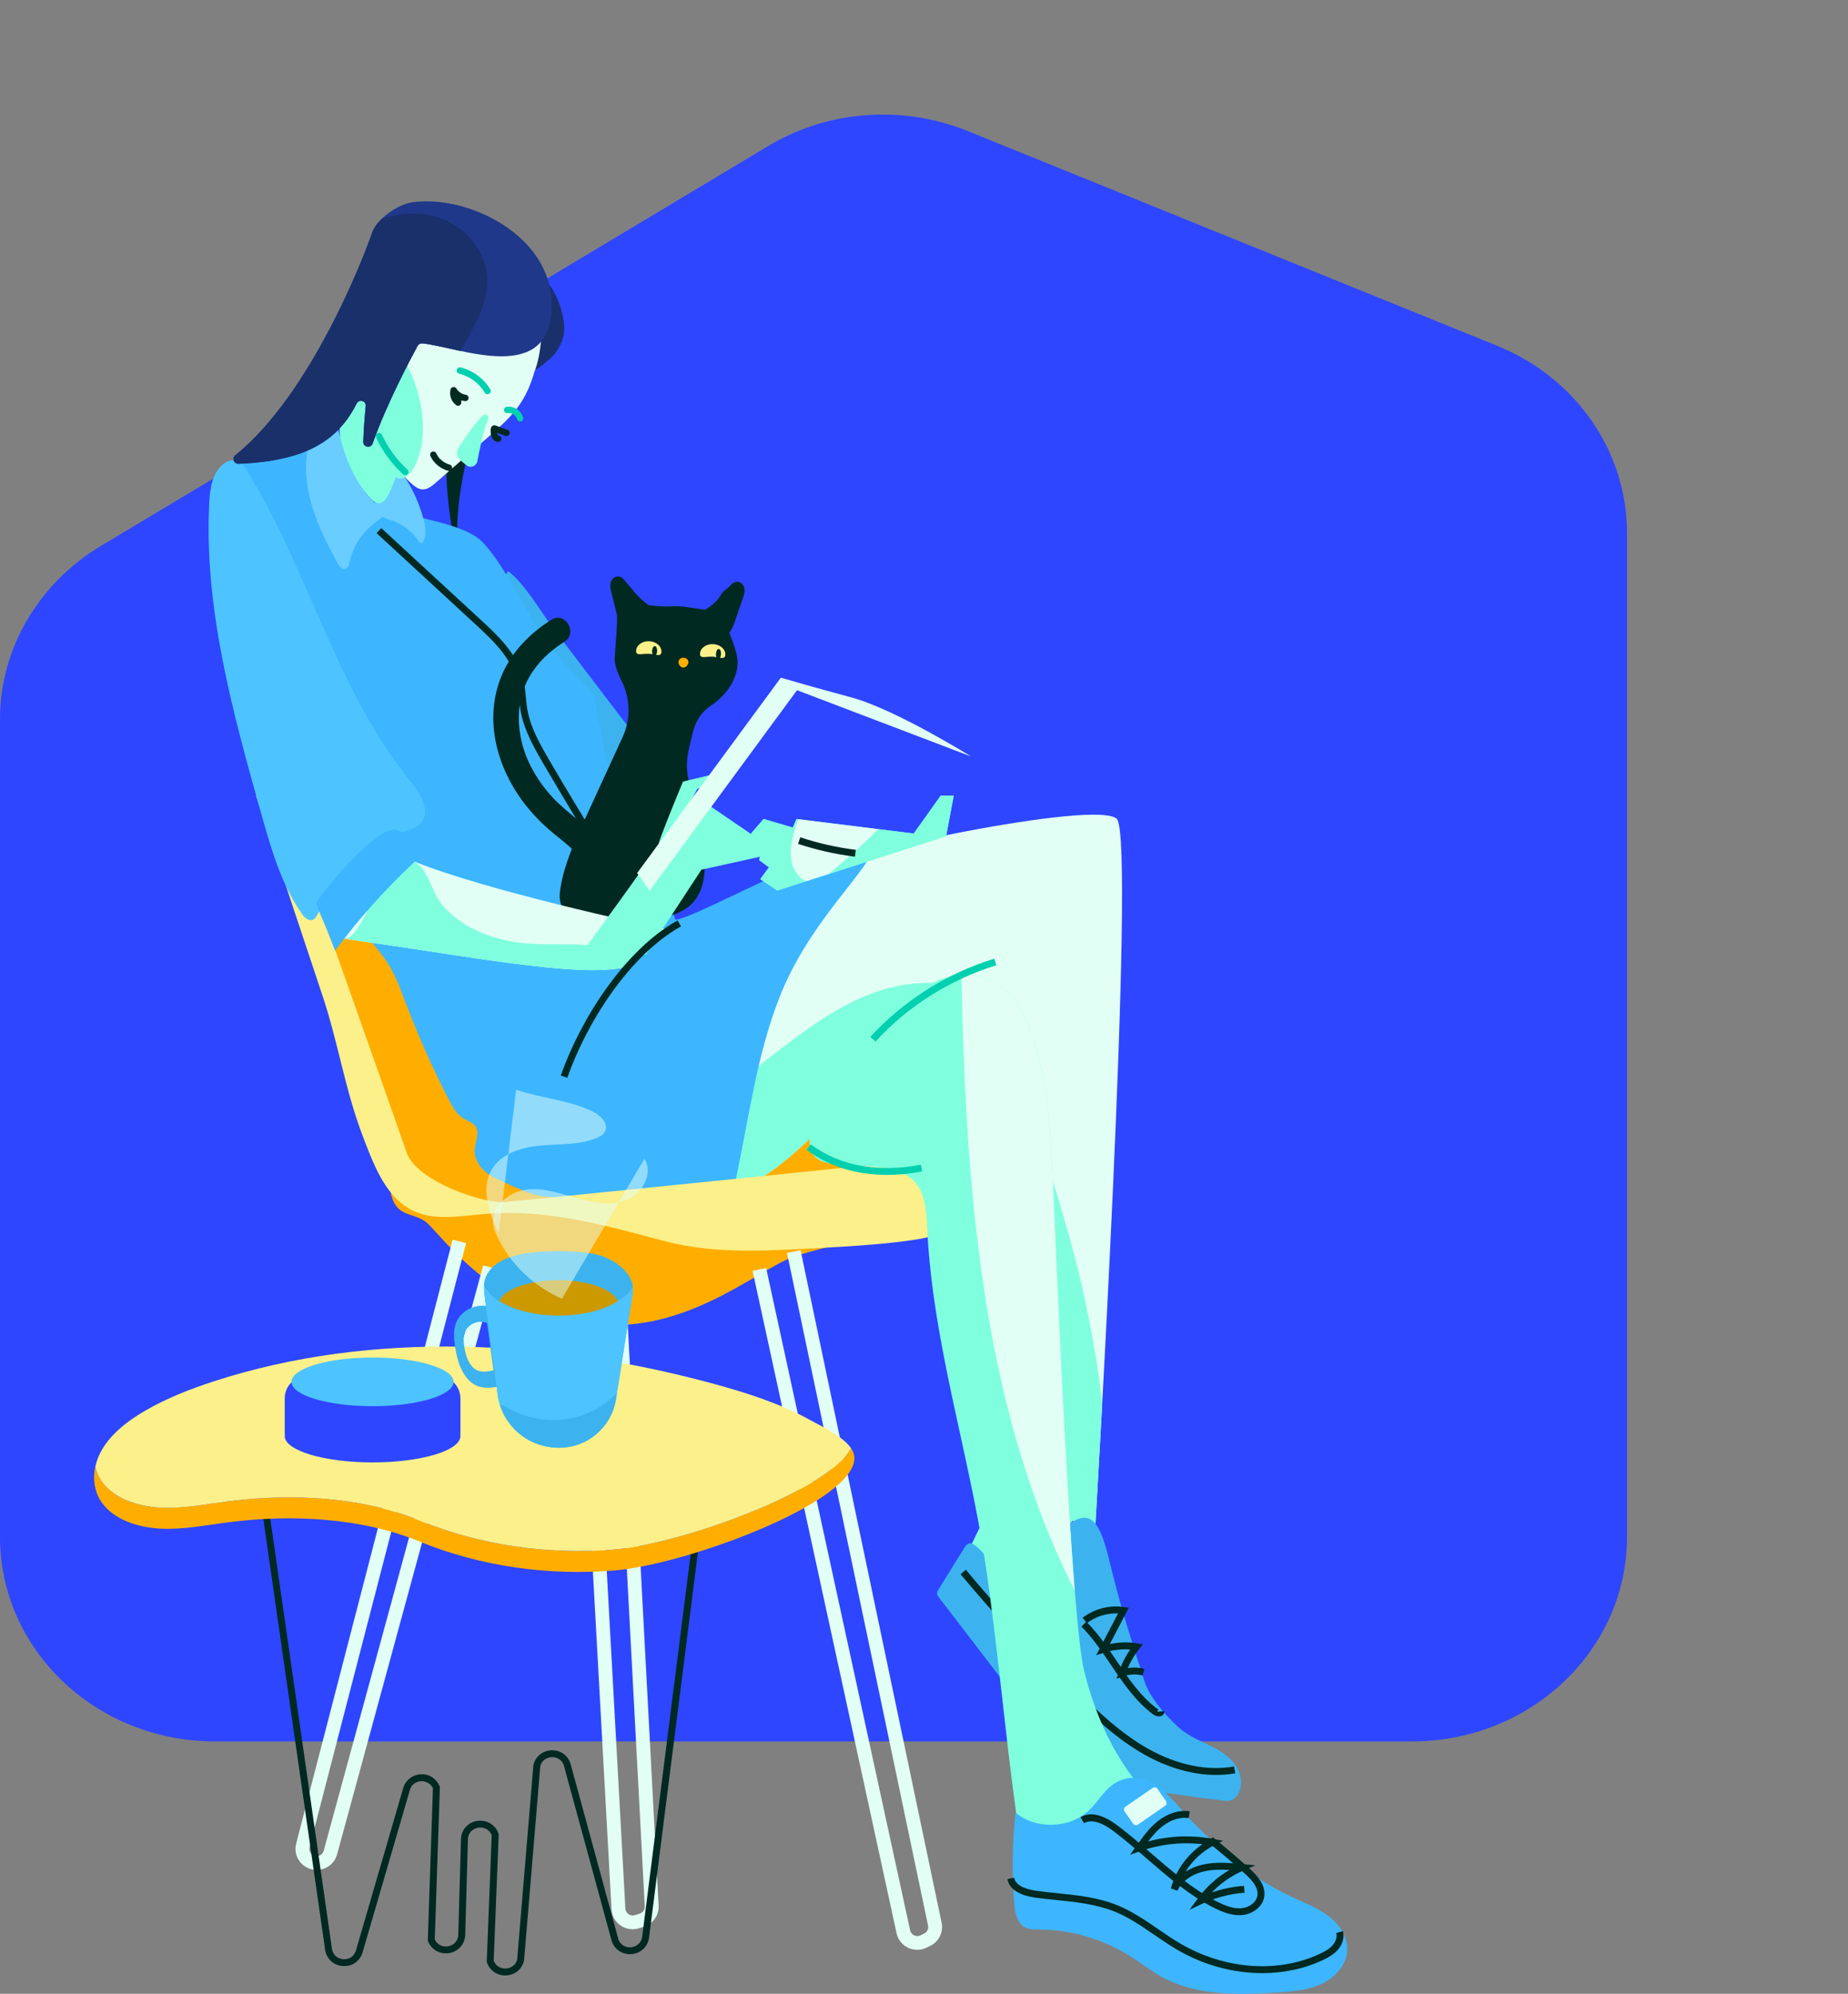 <svg width="216" height="233" viewBox="0 0 216 233" fill="none" xmlns="http://www.w3.org/2000/svg">
<rect x="0" y="0" width="216" height="233" fill="#808080" stroke="none"/>
<path d="M0 84.037V179.597C0 192.841 11.274 203.504 25.13 203.504H165.041C178.896 203.504 190.17 192.841 190.17 179.597V62.303C190.17 52.726 184.193 44.101 174.889 40.365L113.083 15.304C105.477 12.247 96.783 12.858 89.787 17.069L11.682 63.865C4.415 68.279 0 75.886 0 84.037Z" fill="#2E46FF"/>
<path d="M53.921 56.717C53.326 60.339 53.141 64.041 54.101 67.405C51.551 58.489 51.451 48.897 53.806 39.931C54.091 38.845 54.706 33.804 57.41 34.255C62.169 35.049 56.54 45.221 55.62 48.982C55.026 51.413 54.361 54.043 53.921 56.717Z" fill="#002921"/>
<path d="M107.18 143.479C107.18 143.479 97.142 145.36 92.783 146.863C88.424 148.366 79.711 156.454 68.348 154.574C56.981 152.693 51.302 143.856 49.687 142.73C48.073 141.604 46.183 142.293 45.613 139.128C45.043 135.962 29.936 92.978 29.936 92.978C29.936 92.978 51.507 92.149 53.772 94.03C56.031 95.91 97.102 124.078 98.362 126.167C99.622 128.256 108.505 135.768 107.18 143.479Z" fill="#FFAE00"/>
<path d="M63.55 32.618C63.539 34.161 63.489 36.617 63.279 38.185C63.065 39.778 62.47 41.509 62.575 43.107C62.6 43.484 64.719 41.539 64.789 41.44C65.464 40.542 65.964 39.495 65.954 38.353C65.934 36.567 64.939 33.66 63.55 32.618Z" fill="#19306B"/>
<path d="M81.52 95.578C81.73 95.856 81.95 96.153 81.99 96.501C82.03 96.863 81.865 97.21 81.71 97.538C80.5 100.028 79.291 102.524 78.076 105.015C77.901 105.372 77.706 105.754 77.356 105.948C76.676 106.32 75.861 105.809 75.281 105.298C67.243 98.237 64.099 87.321 61.334 77.025C60.789 75.001 57.825 68.347 59.395 66.74C61.489 68.382 63.159 71.454 64.799 73.607C66.688 76.088 68.578 78.574 70.468 81.055C74.152 85.892 77.886 90.7 81.52 95.578Z" fill="#3CB3EF"/>
<path d="M130.54 95.707C128.305 93.395 98.217 99.641 90.364 102.901C82.51 106.161 75.067 112.011 72.972 120.198C71.757 124.947 72.522 130.166 75.047 134.379C76.181 136.264 77.721 138.001 79.756 138.864C82.205 139.897 85.075 139.519 87.494 138.413C89.914 137.306 91.953 135.545 93.908 133.759C97.727 130.271 101.361 126.584 104.8 122.729C107.225 120.005 110.049 116.953 113.709 116.958C117.078 116.963 119.927 119.742 121.082 122.883C122.237 126.023 122.062 129.472 121.872 132.811C121.212 144.362 120.552 155.913 119.897 167.459L113.459 180.707C113.459 180.707 117.783 185.853 118.922 184.969C120.057 184.091 125.361 177.695 125.361 177.695L127.951 179.576C127.951 179.581 132.824 98.069 130.54 95.707Z" fill="#E2FFF5"/>
<path d="M104.806 122.724C101.366 126.584 97.732 130.266 93.913 133.754C91.958 135.545 89.914 137.306 87.499 138.408C85.085 139.514 82.21 139.892 79.761 138.86C77.946 138.09 76.527 136.627 75.437 134.979C75.997 134.349 76.681 133.789 77.346 133.277C81.63 129.978 85.92 126.678 90.204 123.379C94.048 120.421 97.982 117.41 102.586 115.857C106.04 114.691 110.094 114.408 113.534 115.777C114.778 116.273 115.408 116.646 115.398 117.196C114.853 117.043 114.294 116.958 113.714 116.953C110.049 116.953 107.23 120 104.806 122.724Z" fill="#7FFFDE"/>
<path d="M125.491 146.372C126.92 151.8 127.995 157.322 128.71 162.889C128.755 163.257 128.79 163.624 128.835 163.991C128.335 173.21 127.955 179.576 127.955 179.576L125.366 177.695C125.366 177.695 120.062 184.086 118.927 184.969C117.792 185.848 113.463 180.707 113.463 180.707L119.902 167.459C120.532 156.385 121.167 145.31 121.796 134.235C122.281 135.6 122.731 136.984 123.156 138.348C123.986 141.008 124.781 143.677 125.491 146.372Z" fill="#7FFFDE"/>
<path d="M91.308 116.06C88.464 123.022 87.559 130.593 85.98 137.942C85.905 138.284 85.815 138.651 85.545 138.874C85.26 139.113 84.855 139.123 84.485 139.123C76.857 139.123 71.158 140.348 63.544 139.832C62.175 139.738 58.83 138.145 57.611 137.525C56.391 136.905 55.381 135.654 55.486 134.3C55.556 133.387 56.086 132.384 55.566 131.63C55.251 131.174 54.661 131.005 54.186 130.717C53.356 130.211 52.862 129.313 52.422 128.445C50.517 124.733 48.822 120.918 47.343 117.018C46.808 115.614 46.298 114.185 45.528 112.895C44.813 111.704 43.894 110.647 43.009 109.575C31.371 95.439 25.862 77.06 24.728 58.841C24.648 57.561 24.628 56.151 25.437 55.149C26.242 54.157 27.627 53.874 28.892 53.656C31.536 53.204 34.181 52.748 36.825 52.296C37.52 54.752 39.484 56.697 41.729 57.938C43.974 59.183 46.498 59.818 48.987 60.438C51.112 60.969 54.741 61.728 56.296 63.257C58.49 65.41 60.885 70.218 62.919 73.637C64.604 76.455 69.353 81.025 69.353 81.025C69.353 81.025 70.418 86.284 70.713 88.021C71.178 90.76 78.981 106.98 78.876 107.298C78.306 108.99 99.907 96.724 101.716 98.595C103.336 100.257 95.243 106.434 91.308 116.06Z" fill="#3DB6FF"/>
<path d="M74.662 107.347L75.342 106.911C71.513 101.006 67.783 94.953 64.254 88.919C63.209 87.133 62.025 85.109 61.635 82.895C61.55 82.394 61.5 81.888 61.455 81.382C61.385 80.668 61.32 79.928 61.135 79.204C60.42 76.336 58.086 74.183 56.206 72.446L44.568 61.714L44.019 62.304L55.656 73.036C57.456 74.699 59.69 76.763 60.35 79.397C60.515 80.062 60.58 80.737 60.65 81.457C60.7 81.983 60.75 82.513 60.84 83.034C61.255 85.391 62.529 87.57 63.559 89.326C67.089 95.37 70.828 101.433 74.662 107.347Z" fill="#002921"/>
<path d="M65.504 103.794C65.949 101.011 67.139 98.406 68.314 95.841C69.488 93.285 71.383 89.157 72.788 86.106C73.672 84.175 73.687 81.972 72.853 80.017C72.458 79.09 71.803 78.008 71.853 76.897C71.908 75.736 72.228 72.356 72.093 71.806C71.878 70.918 71.658 70.029 71.443 69.141C71.363 68.809 71.278 68.462 71.368 68.109C71.458 67.757 71.768 67.405 72.153 67.365C72.578 67.32 72.873 67.648 73.103 67.945C73.338 68.253 73.687 68.586 73.997 68.997C74.717 69.95 75.822 70.724 75.822 70.724C75.822 70.724 77.367 70.937 78.376 70.863C78.686 70.838 79.001 70.838 79.321 70.848C79.526 70.858 79.731 70.873 79.931 70.898C80.821 71.007 82.371 71.265 82.371 71.265C82.371 71.265 83.585 70.694 84.265 69.504C84.535 69.032 85.03 68.789 85.305 68.491C85.56 68.213 85.885 67.916 86.305 67.995C86.685 68.07 86.965 68.452 87.02 68.809C87.075 69.166 86.965 69.504 86.855 69.831C86.56 70.694 86.26 71.563 85.965 72.426C85.78 72.962 85.59 73.508 85.24 73.949C85.225 73.969 86.275 76.257 86.215 77.542C86.12 79.621 84.695 81.407 83.045 82.493C81.996 83.183 81.301 84.295 81.001 85.515C80.741 86.587 80.451 87.639 80.331 88.621C79.961 91.608 81.886 94.719 82.161 97.716C82.4 100.346 82.795 103.308 81.111 105.347C78.781 108.176 72.208 107.585 68.968 107.342C67.739 107.248 66.309 107.034 65.704 105.968C65.334 105.323 65.389 104.529 65.504 103.794Z" fill="#002921"/>
<path d="M81.821 76.38C81.791 77.03 82.471 76.703 83.286 76.743C84.1 76.782 84.75 77.164 84.78 76.514C84.81 75.864 84.17 75.309 83.356 75.274C82.541 75.239 81.851 75.73 81.821 76.38Z" fill="#FBF089"/>
<path d="M83.953 77.007C83.79 77 83.67 76.732 83.685 76.409C83.7 76.086 83.843 75.83 84.006 75.837C84.169 75.844 84.289 76.112 84.274 76.435C84.259 76.758 84.115 77.014 83.953 77.007Z" fill="#002921"/>
<path d="M74.352 76.043C74.322 76.693 75.002 76.365 75.817 76.405C76.637 76.44 77.281 76.827 77.311 76.177C77.341 75.527 76.702 74.971 75.887 74.937C75.072 74.897 74.382 75.393 74.352 76.043Z" fill="#FBF089"/>
<path d="M76.484 76.674C76.321 76.667 76.201 76.399 76.216 76.076C76.231 75.753 76.375 75.497 76.537 75.504C76.7 75.512 76.82 75.779 76.805 76.103C76.791 76.425 76.647 76.681 76.484 76.674Z" fill="#002921"/>
<path d="M67.643 104.906C68.903 103.04 68.553 100.892 66.958 99.314C66.073 98.436 65.044 97.716 64.104 96.892C63.169 96.069 62.299 95.171 61.525 94.193C58.08 89.871 56.436 84.037 58.705 78.782C59.865 76.103 61.984 73.974 64.444 72.431C66.079 71.404 67.583 73.979 65.959 75.001C64.029 76.217 62.344 77.889 61.425 79.993C60.45 82.225 60.445 84.801 61.085 87.118C61.715 89.38 62.979 91.434 64.564 93.161C66.263 95.012 68.533 96.312 70.043 98.326C71.787 100.654 71.857 103.998 70.228 106.409C69.778 107.074 68.903 107.367 68.178 106.945C67.513 106.558 67.188 105.576 67.643 104.906Z" fill="#002921"/>
<path d="M79.412 77.73L79.357 77.626C79.172 77.269 79.442 76.852 79.847 76.867L79.966 76.872C80.366 76.892 80.601 77.333 80.381 77.671L80.316 77.77C80.102 78.107 79.597 78.087 79.412 77.73Z" fill="#FFAE00"/>
<path d="M107.31 135.58C107.31 135.58 61.474 140.279 58.94 140.467C56.406 140.656 48.642 138.021 47.502 134.637C46.368 131.253 32.785 92.973 32.785 92.973H29.931C32.511 100.798 35.105 108.612 37.719 116.427C39.494 121.736 40.334 127.304 42.324 132.558C43.283 135.089 44.383 138.17 46.368 140.12C49.512 143.211 53.301 142.055 57.485 141.802C64.474 141.385 71.017 143.276 77.681 145.037C83.75 146.645 90.173 146.134 96.442 145.806C108.47 145.171 109.529 144.228 109.529 144.228C109.529 144.228 108.175 135.491 107.31 135.58Z" fill="#FBF089"/>
<path d="M44.094 59.525C44.199 59.769 44.309 60.017 44.494 60.21C44.824 60.553 45.319 60.667 45.773 60.816C47.048 61.232 48.173 62.091 48.913 63.202C48.993 63.326 49.103 63.465 49.248 63.46C49.388 63.45 49.478 63.316 49.533 63.192C49.867 62.423 49.727 61.535 49.518 60.726C48.808 58.027 47.148 54.678 44.759 53.04C41.314 50.678 43.564 58.26 44.094 59.525Z" fill="#69CDFF"/>
<path d="M39.869 48.729C40.119 47.597 40.644 46.545 41.204 45.528C42.349 43.439 43.643 41.43 45.073 39.525C45.413 39.073 45.788 38.607 46.318 38.423C47.003 38.185 47.792 38.488 48.292 39.009C48.792 39.535 49.052 40.239 49.227 40.939C50.567 46.233 47.862 51.388 46.073 56.236C44.883 59.461 44.143 59.684 42.084 56.732C40.474 54.42 39.234 51.592 39.869 48.729Z" fill="#7FFFDE"/>
<path d="M45.263 38.745C45.218 37.143 45.398 35.495 45.598 33.923C45.598 33.923 45.903 31.501 47.623 29.71C48.783 28.504 50.362 27.76 51.982 27.319C54.276 26.693 56.836 26.654 58.925 27.775C60.94 28.862 62.295 30.926 62.91 33.119C63.044 33.6 63.145 34.091 63.219 34.583C63.729 35.758 63.539 37.262 63.344 38.631C63.315 39.053 63.279 39.48 63.234 39.897C63.105 41.102 62.905 42.333 62.465 43.454C62.07 44.839 61.51 46.168 60.685 47.354C59.7 48.773 58.38 49.924 57.076 51.061C55.021 52.847 52.972 54.638 50.917 56.424C50.472 56.811 49.957 57.223 49.367 57.193C48.938 57.169 48.563 56.911 48.233 56.633C46.328 55.035 45.288 52.639 44.673 50.237C43.759 46.689 43.659 42.849 44.973 39.425C45.063 39.202 45.163 38.974 45.263 38.745Z" fill="#E2FFF5"/>
<path d="M55.791 53.904C55.686 54.469 55.022 54.737 54.557 54.395C54.222 54.152 53.887 53.874 53.692 53.621C53.577 53.472 53.467 53.308 53.427 53.125C53.327 52.698 53.597 52.276 53.852 51.919C54.502 51.006 55.327 49.691 56.291 48.684C56.861 48.089 57.331 48.719 56.901 49.423C56.616 49.88 55.996 52.807 55.791 53.904Z" fill="#7FFFDE"/>
<path d="M46.878 55.933C46.653 55.973 46.428 55.859 46.243 55.725C45.179 54.975 44.649 53.685 44.304 52.435C44.049 51.512 43.864 50.574 43.744 49.627C43.504 47.726 43.514 45.796 43.709 43.891C43.794 43.047 43.944 40.457 45.309 40.383C46.223 40.333 46.963 41.623 47.338 42.268C48.928 44.997 49.743 48.644 49.308 51.775C49.133 53.005 48.413 55.655 46.878 55.933Z" fill="#7FFFDE"/>
<path d="M40.919 65.529C40.839 65.926 40.699 66.422 40.294 66.477C39.924 66.527 39.654 66.154 39.474 65.832C37.225 61.773 35.155 57.238 35.93 52.673C36.01 52.197 36.125 51.716 36.365 51.294C36.55 50.971 36.8 50.694 37.055 50.416C37.86 49.528 38.669 48.639 39.474 47.751C38.829 48.466 40.009 52.013 40.269 52.827C40.824 54.544 41.659 56.171 42.733 57.625C43.198 58.255 44.158 58.945 44.473 59.62C44.953 60.647 44.608 60.448 43.698 61.183C42.319 62.304 41.284 63.768 40.919 65.529Z" fill="#69CDFF"/>
<path d="M133.759 196.436C134.374 198.391 136.229 200.45 137.738 201.845C138.703 202.738 139.938 203.273 141.128 203.844C142.317 204.415 143.512 205.08 144.302 206.127C145.092 207.173 145.367 208.712 144.617 209.793C144.437 210.056 144.192 210.285 143.887 210.389C143.592 210.488 143.272 210.453 142.962 210.414C138.988 209.947 135.024 209.367 131.085 208.667C129.61 208.404 128.11 208.121 126.786 207.417C124.906 206.419 123.551 204.683 122.262 203.001C118.652 198.292 115.043 193.583 111.429 188.874C110.869 188.145 110.314 187.421 109.754 186.691C109.659 186.562 109.554 186.428 109.534 186.274C109.504 186.066 109.619 185.868 109.734 185.689C110.714 184.106 111.694 182.523 112.674 180.94C112.829 180.687 113.019 180.415 113.314 180.365C113.554 180.325 113.788 180.459 113.988 180.603C115.358 181.62 116.053 183.55 117.693 184.017C119.082 184.409 120.537 183.526 121.467 182.424C122.397 181.323 123.022 179.983 124.036 178.961C128.015 174.952 128.89 179.239 129.945 183.511C131.15 188.418 132.39 192.095 133.759 196.436Z" fill="#3CB3EF"/>
<path d="M142.147 207.421C142.912 207.421 143.657 207.357 144.382 207.228L144.237 206.434C141.123 206.995 137.543 206.255 134.164 204.345C131.02 202.569 128.375 200.058 125.931 197.637C121.382 193.127 116.993 188.353 112.894 183.446L112.269 183.962C116.388 188.884 120.792 193.677 125.356 198.202C127.835 200.659 130.53 203.214 133.759 205.04C136.529 206.603 139.433 207.421 142.147 207.421Z" fill="#002921"/>
<path d="M102.716 120.66C104.255 118.665 105.915 116.7 108.065 115.375C110.214 114.051 112.954 113.45 115.313 114.358C118.197 115.475 119.837 118.496 120.792 121.419C122.587 126.902 122.846 132.752 123.091 138.512C123.631 151.319 125.241 189.301 126.726 195.295C128.21 201.289 131.01 207.114 135.634 211.237C134.164 212.884 131.85 214.666 130.005 213.455C129.485 213.118 129.105 212.572 128.53 212.339C127.406 211.887 126.216 212.835 125.526 213.827C124.836 214.82 124.226 216.01 123.076 216.392C121.877 216.789 120.532 216.075 119.817 215.038C119.102 214.001 118.887 212.716 118.717 211.47C117.403 201.924 116.593 192.199 115.168 182.667C113.204 169.528 109.024 156.94 108.38 143.672C108.28 141.658 108.205 139.42 106.78 137.986C105.64 136.84 103.921 136.522 102.311 136.359C100.701 136.2 97.192 136.369 95.782 135.57C91.453 133.134 100.501 123.523 102.716 120.66Z" fill="#7FFFDE"/>
<path d="M112.389 114.716C112.384 114.458 112.379 114.2 112.374 113.941C113.374 113.877 114.369 113.996 115.308 114.358C118.193 115.475 119.832 118.496 120.787 121.419C122.582 126.902 122.842 132.752 123.087 138.512C123.497 148.158 124.506 172.094 125.616 185.878C117.453 169.796 114.439 151.497 113.179 133.466C112.749 127.224 112.519 120.967 112.389 114.716Z" fill="#E2FFF5"/>
<path d="M77.901 108.588C75.067 108.052 56.751 104.038 48.483 100.703C48.193 100.584 47.878 100.465 47.573 100.535C47.343 100.589 47.148 100.748 46.968 100.902C43.908 103.517 42.509 106.395 40.224 109.699C53.272 111.52 65.444 113.877 71.453 113.277C74.602 112.959 73.002 112.741 76.202 109.54L77.901 108.588Z" fill="#E2FFF5"/>
<path d="M75.487 111.555L81.985 101.631L90.983 99.646L82.985 94.188L79.961 95.206L81.485 92.204L84.485 91.211V90.219L79.831 91.335C79.831 91.335 76.986 98.158 76.986 98.654C76.986 99.15 67.488 112.051 67.488 112.051L75.487 111.555Z" fill="#7FFFDE"/>
<path d="M71.457 113.271C65.448 113.872 53.276 111.52 40.229 109.699C41.774 109.912 43.883 104.176 44.568 103.159C45.208 102.202 46.133 100.673 47.432 100.554C49.747 100.336 50.332 103.968 51.441 105.422C53.306 107.868 56.27 109.297 59.295 109.922C62.074 110.498 64.819 110.319 67.628 110.369C68.468 110.384 74.552 111.431 74.642 111.312C73.497 112.84 73.882 113.033 71.457 113.271Z" fill="#7FFFDE"/>
<path d="M37.155 106.786C37.005 107.074 36.835 107.392 36.525 107.496C36.035 107.66 35.575 107.198 35.28 106.777C32.866 103.328 31.691 99.195 30.551 95.151C27.202 83.248 23.823 71.086 24.458 58.741C24.543 57.089 24.798 55.248 26.107 54.231C26.472 53.943 26.937 53.74 27.397 53.799C28.112 53.894 28.587 54.554 28.962 55.164C35.93 66.467 39.135 79.918 47.273 90.422C48.223 91.643 50.207 93.841 49.557 95.588C49.032 96.992 47.128 97.086 45.923 97.681C42.189 99.532 39.045 103.149 37.155 106.786Z" fill="#4DC4FF"/>
<path d="M48.603 100.574C45.149 103.789 41.984 107.312 39.165 111.093C38.815 110.2 38.465 109.312 38.115 108.419C37.925 107.927 37.01 106.022 37.03 105.501C37.05 104.926 44.634 95.533 46.668 97.111C47.863 98.029 49.718 99.537 48.603 100.574Z" fill="#3DB6FF"/>
<path d="M150.835 221.612C152.305 222.302 153.855 222.868 155.159 223.825C156.464 224.783 157.519 226.261 157.469 227.869C157.414 229.601 156.069 231.089 154.495 231.833C152.92 232.578 151.13 232.722 149.386 232.836C144.782 233.138 139.908 233.253 135.859 231.054C134.514 230.325 133.309 229.362 132.014 228.549C128.88 226.584 125.181 225.507 121.472 225.492C120.922 225.487 120.347 225.502 119.852 225.259C118.877 224.773 118.642 223.522 118.552 222.446C118.262 218.913 118.312 215.35 118.702 211.828C121.117 213.842 125.071 213.698 127.33 211.51C128.455 210.423 129.215 208.9 130.625 208.21C134.604 206.265 137.323 210.845 139.588 213.123C142.887 216.452 146.561 219.598 150.835 221.612Z" fill="#3DB6FF"/>
<path d="M109.955 92.973L106.801 97.409L93.094 95.707L92.659 96.714L89.244 95.707L87.78 97.409L88.994 99.354L88.739 100.515L89.874 101.358L88.864 102.738L90.849 104.072L110.59 97.716L111.475 92.973H109.955Z" fill="#7FFFDE"/>
<path d="M88.995 99.354L87.785 97.409L89.25 95.707L92.664 96.709L93.099 95.707L93.324 95.737C93.089 96.337 92.889 96.952 92.724 97.577C92.484 98.52 92.324 99.503 92.479 100.46C92.634 101.418 93.139 102.356 93.979 102.857C94.059 102.906 94.144 102.946 94.228 102.981L90.849 104.067L88.87 102.738L89.879 101.358L88.745 100.515L88.995 99.354Z" fill="#7FFFDE"/>
<path d="M102.646 96.893L106.801 97.409L109.96 92.973H111.475L110.59 97.716L96.833 102.147C98.852 100.51 100.817 98.758 102.646 96.893Z" fill="#7FFFDE"/>
<path d="M92.474 100.46C92.319 99.503 92.474 98.52 92.719 97.577C92.879 96.952 93.084 96.337 93.318 95.737L102.646 96.893C100.817 98.758 98.857 100.51 96.833 102.142L94.228 102.981C94.143 102.941 94.058 102.901 93.978 102.857C93.133 102.356 92.629 101.418 92.474 100.46Z" fill="#E2FFF5"/>
<path d="M113.488 88.398C113.488 88.398 104.679 82.899 99.5 81.5C94.321 80.101 91.268 79.194 91.268 79.194L74.472 102.023L75.916 104.107L93.158 80.658L113.488 88.398Z" fill="#E2FFF5"/>
<path d="M107.215 227.859C107.59 227.859 107.96 227.775 108.309 227.606L108.729 227.398C109.744 226.906 110.289 225.795 110.059 224.693L93.573 146.099L91.988 146.426L108.474 225.026C108.554 225.403 108.364 225.785 108.015 225.959L107.595 226.167C107.355 226.281 107.085 226.281 106.845 226.167C106.605 226.053 106.44 225.84 106.38 225.587L89.548 148.178L87.964 148.515L104.795 225.924C104.955 226.668 105.445 227.283 106.135 227.616C106.485 227.78 106.85 227.859 107.215 227.859Z" fill="#E2FFF5"/>
<path d="M73.942 225.453C74.202 225.453 74.467 225.413 74.722 225.329L75.282 225.15C76.341 224.803 77.036 223.791 76.981 222.689L73.217 151.83L71.597 151.914L75.362 222.773C75.382 223.155 75.142 223.503 74.777 223.622L74.217 223.8C73.962 223.885 73.687 223.845 73.467 223.696C73.247 223.547 73.112 223.309 73.097 223.046L69.153 151.552L67.533 151.641L71.478 223.131C71.517 223.9 71.907 224.589 72.552 225.026C72.972 225.304 73.452 225.453 73.942 225.453Z" fill="#E2FFF5"/>
<path d="M37.014 218.521C37.364 218.521 37.714 218.447 38.039 218.298C38.714 217.995 39.209 217.415 39.399 216.705L58.045 148.292L56.48 147.87L37.834 216.283C37.769 216.526 37.594 216.73 37.364 216.834C37.229 216.899 36.954 216.978 36.639 216.824C36.275 216.65 36.085 216.239 36.184 215.852L54.476 145.27L52.906 144.868L34.615 215.45C34.32 216.576 34.875 217.767 35.935 218.273C36.279 218.442 36.644 218.521 37.014 218.521Z" fill="#E2FFF5"/>
<path d="M48.818 40.422C48.083 41.767 45.203 47.161 43.559 51.83C43.344 52.435 42.439 52.276 42.464 51.636C42.514 50.237 42.609 48.843 42.749 47.453C42.809 46.838 41.969 46.605 41.689 47.161C39.565 51.383 35.9 53.889 27.877 54.201C27.337 54.221 27.072 53.551 27.497 53.214C36.415 46.044 42.649 29.695 43.494 27.204C44.054 25.557 46.523 23.855 48.258 23.627C54.766 22.764 64.489 27.537 64.489 35.639C64.489 45.24 53.587 40.537 49.373 40.13C49.148 40.11 48.928 40.224 48.818 40.422Z" fill="#1F3889"/>
<path d="M43.493 27.204C43.683 26.644 44.098 26.078 44.628 25.567C45.868 25.17 47.148 24.927 48.447 24.947C50.622 24.977 52.797 25.78 54.396 27.244C55.996 28.708 56.981 30.836 56.956 32.995C56.931 35.451 55.676 37.703 54.456 39.837C54.231 40.229 54.011 40.621 53.786 41.008C52.062 40.646 50.482 40.239 49.367 40.13C49.137 40.11 48.922 40.219 48.812 40.418C48.078 41.762 45.198 47.156 43.553 51.825C43.339 52.43 42.434 52.271 42.459 51.631C42.509 50.232 42.604 48.838 42.744 47.448C42.804 46.833 41.964 46.6 41.684 47.156C39.559 51.378 35.895 53.884 27.872 54.197C27.332 54.216 27.067 53.547 27.492 53.209C36.415 46.044 42.649 29.695 43.493 27.204Z" fill="#19306B"/>
<path d="M66.308 125.949C68.538 119.593 73.507 111.654 79.596 108.26L79.201 107.561C72.932 111.059 67.823 119.186 65.544 125.686L66.308 125.949Z" fill="#002921"/>
<path d="M99.931 100.113L100.031 99.314C97.827 99.036 95.642 98.545 93.538 97.85L93.283 98.615C95.437 99.329 97.672 99.83 99.931 100.113Z" fill="#002921"/>
<path d="M139.038 223.175L140.463 222.5C142.017 221.761 143.752 221.31 145.472 221.186L145.412 220.382C144.117 220.476 142.852 220.734 141.637 221.156C142.672 220.079 143.922 219.206 145.307 218.605L146.736 217.985L145.182 217.841C143.692 217.697 142.147 217.554 140.628 217.891C139.868 218.055 139.168 218.347 138.573 218.729C139.373 217.429 140.533 216.338 141.897 215.648L142.952 215.112L141.787 214.894C139.258 214.423 136.663 214.527 134.199 215.197C134.679 214.562 135.204 213.951 135.819 213.46C136.813 212.671 137.953 212.299 138.938 212.463L139.068 211.669C137.838 211.48 136.479 211.902 135.309 212.835C134.294 213.649 133.549 214.696 132.829 215.713L132.094 216.745L133.294 216.323C135.614 215.509 138.098 215.236 140.543 215.519C138.758 216.74 137.413 218.605 136.858 220.684L137.618 220.952C138.118 219.851 139.313 219.002 140.808 218.675C141.747 218.466 142.727 218.466 143.702 218.526C142.237 219.384 140.963 220.536 139.963 221.91L139.038 223.175Z" fill="#002921"/>
<path d="M144.842 223.81C144.937 223.81 145.037 223.805 145.137 223.801C146.282 223.711 147.557 222.947 147.767 221.662C147.992 220.312 146.952 219.176 146.017 218.333C144.612 217.067 143.178 215.842 141.743 214.696L141.233 215.321C142.653 216.457 144.083 217.673 145.472 218.928C146.302 219.677 147.127 220.57 146.967 221.533C146.822 222.401 145.882 222.937 145.072 223.002C144.093 223.076 143.128 222.664 142.308 222.252C139.459 220.814 136.979 218.67 134.58 216.601C133.31 215.504 131.995 214.368 130.635 213.341C128.891 212.026 127.431 211.694 126.291 212.364L126.701 213.058C127.736 212.453 129.141 213.227 130.146 213.986C131.485 214.998 132.79 216.125 134.05 217.211C136.484 219.315 139.004 221.493 141.943 222.977C142.733 223.364 143.763 223.81 144.842 223.81Z" fill="#002921"/>
<path d="M147.536 230.583C150.046 230.583 152.485 230.072 154.67 229.03C155.25 228.752 155.91 228.395 156.389 227.834C156.939 227.194 157.159 226.366 156.964 225.671L156.184 225.889C156.309 226.326 156.155 226.872 155.775 227.308C155.39 227.755 154.845 228.048 154.32 228.301C149.451 230.618 143.197 230.176 137.998 227.15C137.094 226.624 136.209 226.018 135.354 225.428C133.864 224.406 132.32 223.349 130.6 222.649C128.33 221.726 125.866 221.473 123.481 221.23C122.712 221.151 121.937 221.071 121.172 220.967C120.277 220.848 118.742 220.496 118.542 219.439L117.743 219.588C117.968 220.759 119.112 221.508 121.062 221.766C121.837 221.87 122.612 221.95 123.391 222.029C125.721 222.267 128.125 222.515 130.29 223.394C131.93 224.058 133.434 225.09 134.889 226.088C135.759 226.683 136.659 227.298 137.583 227.839C140.698 229.665 144.177 230.583 147.536 230.583Z" fill="#002921"/>
<path d="M133 213.227L136.189 211.024C136.369 210.9 136.409 210.657 136.289 210.483L135.274 209.039C135.149 208.861 134.904 208.821 134.729 208.94L131.54 211.143C131.36 211.267 131.32 211.51 131.44 211.684L132.455 213.128C132.58 213.307 132.82 213.351 133 213.227Z" fill="#E2FFF5"/>
<path d="M135.464 200.579C135.589 200.579 135.714 200.554 135.819 200.495C136.014 200.386 136.114 200.182 136.089 199.954L135.279 200.038C135.274 199.989 135.289 199.919 135.339 199.855C135.389 199.795 135.449 199.775 135.464 199.775C135.389 199.78 135.359 199.761 135.324 199.736C133.34 198.282 131.98 196.262 130.535 194.124C129.465 192.536 128.356 190.889 126.971 189.514L126.396 190.085C127.726 191.405 128.811 193.017 129.86 194.575C131.28 196.679 132.745 198.853 134.844 200.391C135.014 200.5 135.244 200.579 135.464 200.579Z" fill="#002921"/>
<path d="M130.505 196.183L131.294 195.9C132.009 195.642 132.809 195.608 133.544 195.801L133.754 195.027C133.124 194.858 132.459 194.829 131.814 194.938C132.159 194.134 132.609 193.38 133.159 192.69L133.589 192.149L132.904 192.04C131.854 191.871 130.77 191.901 129.725 192.12L131.939 187.882L131.374 187.803C129.665 187.55 127.91 188.006 126.54 189.048L127.035 189.688C128.06 188.909 129.38 188.483 130.68 188.547L128.13 193.429L129.07 193.127C130.045 192.814 131.074 192.695 132.099 192.765C131.534 193.578 131.094 194.462 130.775 195.399L130.505 196.183Z" fill="#002921"/>
<path d="M103.696 137.302C105.021 137.302 106.39 137.168 107.79 136.895L107.635 136.106C102.641 137.073 98.072 136.23 94.758 133.724L94.268 134.364C96.827 136.299 100.087 137.302 103.696 137.302Z" fill="#00D0AF"/>
<path d="M102.326 121.717C106.15 117.554 111.039 114.472 116.453 112.8L116.213 112.031C110.659 113.743 105.65 116.904 101.731 121.171L102.326 121.717Z" fill="#00D0AF"/>
<path d="M59.045 230.851C59.09 230.851 59.13 230.851 59.175 230.846C60.209 230.792 61.029 230.107 61.254 229.1L63.149 206.404C63.314 205.7 63.919 205.387 64.429 205.343C64.928 205.313 65.588 205.511 65.883 206.231L71.527 226.931C71.942 227.948 72.872 228.469 73.922 228.35C74.966 228.211 75.731 227.452 75.866 226.415L81.585 181.313L80.78 181.213L75.061 226.316C74.956 227.125 74.326 227.487 73.817 227.556C73.307 227.626 72.602 227.432 72.292 226.678L66.648 205.978C66.253 205.01 65.388 204.474 64.359 204.544C63.354 204.628 62.564 205.313 62.344 206.285L60.449 228.981C60.279 229.71 59.63 230.018 59.125 230.042C58.64 230.072 57.98 229.844 57.705 229.139L58.29 214.353L58.265 214.284C57.86 213.098 56.76 212.691 55.86 212.78C54.956 212.889 53.996 213.554 53.886 214.805L53.561 226.187C53.486 226.996 52.856 227.378 52.336 227.452C51.836 227.532 51.146 227.358 50.816 226.644L51.416 208.826L51.381 208.746C51.026 207.873 50.212 207.312 49.242 207.342C48.297 207.362 47.477 207.952 47.167 208.836L41.578 228.023C41.319 228.752 40.669 228.985 40.139 228.956C39.614 228.926 38.994 228.618 38.814 227.839L31.566 177.303L30.766 177.418L38.019 227.983C38.254 229.01 39.064 229.695 40.089 229.755C41.133 229.814 42.003 229.229 42.348 228.266L47.937 209.079C48.177 208.409 48.777 208.156 49.262 208.146C49.712 208.156 50.312 208.349 50.602 208.97L50.002 226.787L50.032 226.867C50.432 227.844 51.411 228.4 52.456 228.246C53.506 228.092 54.276 227.284 54.371 226.232L54.696 214.849C54.771 214.021 55.425 213.644 55.96 213.579C56.49 213.505 57.18 213.718 57.475 214.472L56.89 229.258L56.915 229.328C57.24 230.266 58.065 230.851 59.045 230.851Z" fill="#002921"/>
<path d="M11.935 173.185C13.34 175.125 16.119 176.053 18.779 176.182C21.438 176.311 24.073 175.775 26.707 175.438C34.1 174.485 42.284 174.902 49.072 177.7C56.106 180.593 64.194 181.729 71.942 181.06C79.591 180.4 96.722 174.282 99.477 169.25C99.707 169.593 99.852 169.955 99.862 170.332C100.011 175.552 80.306 182.791 71.942 183.516C64.194 184.185 56.106 183.049 49.072 180.156C42.279 177.358 34.1 176.941 26.707 177.894C24.073 178.231 21.438 178.767 18.779 178.638C16.119 178.509 13.335 177.581 11.935 175.641C11.03 174.391 10.825 172.868 11.135 171.409C11.28 172.034 11.54 172.639 11.935 173.185Z" fill="#FFAE00"/>
<path d="M71.947 181.06C64.199 181.729 56.111 180.593 49.077 177.7C42.284 174.902 34.105 174.485 26.712 175.438C24.078 175.775 21.443 176.311 18.784 176.182C16.124 176.053 13.34 175.125 11.94 173.185C11.545 172.639 11.285 172.034 11.14 171.409C11.28 170.749 11.53 170.104 11.865 169.509C12.95 167.588 14.854 166.09 16.909 164.889C19.424 163.42 22.208 162.329 25.052 161.406C43.483 155.427 64.279 156.563 83.085 161.624C87.154 162.721 91.193 164.006 94.773 165.991C96.097 166.725 98.537 167.851 99.477 169.251C96.722 174.287 79.596 180.4 71.947 181.06Z" fill="#FBF089"/>
<path d="M65.314 153.76C69.349 153.76 72.768 152.38 73.978 150.465C73.978 150.783 73.957 151.105 73.908 151.428L71.998 163.515C71.488 166.74 68.719 169.161 65.429 169.181C65.399 169.181 65.374 169.181 65.344 169.181C65.289 169.181 65.229 169.181 65.169 169.181C61.605 169.131 58.621 166.482 58.161 162.974L56.621 151.264C56.581 150.956 56.571 150.649 56.581 150.346C57.711 152.321 61.195 153.76 65.314 153.76Z" fill="#4DC4FF"/>
<path d="M65.31 153.76C61.191 153.76 57.711 152.321 56.572 150.341C56.572 148.123 58.796 146.803 61.725 146.436C62.815 146.297 64.03 146.208 65.335 146.208C66.569 146.208 67.729 146.292 68.784 146.421C71.773 146.784 73.968 148.853 73.968 150.46C72.768 152.38 69.344 153.76 65.31 153.76Z" fill="#3CB3EF"/>
<path d="M65.314 153.76C62.515 153.76 60.015 153.095 58.341 152.048C58.925 150.659 61.805 149.602 65.274 149.602C68.778 149.602 71.673 150.679 72.223 152.088C70.548 153.115 68.073 153.76 65.314 153.76Z" fill="#CC9900"/>
<path d="M53.302 154.603C53.912 152.991 56.011 152.103 57.591 152.857L58.801 161.932C57.756 162.15 56.621 162.354 55.651 161.907C55.027 161.619 54.547 161.088 54.192 160.503C53.612 159.535 53.347 158.419 53.177 157.303C53.047 156.404 52.977 155.457 53.302 154.603ZM54.262 157.332C54.362 158.007 54.522 158.687 54.877 159.277C55.092 159.635 55.382 159.957 55.761 160.131C56.351 160.404 57.041 160.275 57.676 160.146L56.941 154.633C55.981 154.172 54.707 154.717 54.337 155.695C54.137 156.211 54.182 156.787 54.262 157.332Z" fill="#3CB3EF"/>
<path d="M56.616 151.259C56.576 150.951 56.566 150.644 56.576 150.341C57.716 152.321 61.195 153.76 65.314 153.76C69.349 153.76 72.768 152.38 73.978 150.465C73.978 150.783 73.957 151.105 73.908 151.428L72.098 162.899C71.618 163.177 71.178 163.663 70.763 163.966C69.624 164.79 68.319 165.39 66.944 165.698C64.445 166.259 61.735 165.857 59.511 164.596C59.171 164.403 58.796 164.184 58.421 164.14C58.306 163.763 58.216 163.376 58.161 162.974L56.616 151.259Z" fill="#4DC4FF"/>
<path d="M66.939 165.698C68.314 165.39 69.618 164.79 70.758 163.966C71.178 163.664 71.613 163.177 72.093 162.899L71.998 163.515C71.488 166.74 68.719 169.161 65.429 169.181C65.399 169.181 65.374 169.181 65.344 169.181C65.289 169.181 65.229 169.181 65.169 169.181C62.015 169.136 59.316 167.052 58.416 164.14C58.791 164.189 59.166 164.403 59.505 164.596C61.73 165.857 64.439 166.259 66.939 165.698Z" fill="#3CB3EF"/>
<g opacity="0.8">
<g opacity="0.8">
<path opacity="0.8" d="M65.679 151.77C62.46 150.381 59.76 147.821 58.211 144.695C57.931 144.124 57.681 143.524 57.636 142.894C57.501 140.909 59.48 139.301 61.47 139.033C63.455 138.765 65.429 139.445 67.359 139.996C69.288 140.547 71.398 140.973 73.253 140.224C75.112 139.475 76.402 137.093 75.322 135.416" fill="#E2FFF5"/>
</g>
</g>
<g opacity="0.8">
<g opacity="0.8">
<path opacity="0.8" d="M58.295 144.064C57.146 141.737 56.156 138.899 57.481 136.666C58.595 134.786 60.975 134.071 63.164 133.873C65.354 133.675 67.628 133.828 69.668 133.02C70.088 132.856 70.513 132.628 70.718 132.226C71.178 131.318 70.198 130.345 69.278 129.894C66.489 128.524 63.264 128.36 60.33 127.343" fill="#E2FFF5"/>
</g>
</g>
<path d="M35.95 160.771H51.137C52.617 160.771 53.816 161.962 53.816 163.431V167.633H53.796C53.806 167.693 53.816 167.752 53.816 167.817C53.816 169.519 49.217 170.898 43.549 170.898C37.88 170.898 33.281 169.519 33.281 167.817C33.281 167.757 33.291 167.693 33.301 167.633H33.281V163.431C33.271 161.957 34.471 160.771 35.95 160.771Z" fill="#2E46FF"/>
<path d="M43.544 164.329C38.312 164.329 34.071 163.056 34.071 161.485C34.071 159.915 38.312 158.642 43.544 158.642C48.775 158.642 53.017 159.915 53.017 161.485C53.017 163.056 48.775 164.329 43.544 164.329Z" fill="#4DC4FF"/>
<path fill-rule="evenodd" clip-rule="evenodd" d="M37.03 145.533L41.259 146.287V151.076C41.374 150.971 41.559 150.937 41.779 150.937C42.029 150.937 42.328 151.061 42.569 151.254C42.808 151.443 42.983 151.696 42.983 151.949C42.983 152.113 42.913 152.247 42.793 152.341C42.678 152.435 42.519 152.49 42.343 152.49C42.069 152.49 41.754 152.376 41.514 152.192C41.269 152.003 41.099 151.75 41.099 151.472V146.843L37.18 146.148V150.351C37.295 150.247 37.48 150.212 37.7 150.212C37.95 150.212 38.249 150.336 38.489 150.53C38.729 150.718 38.904 150.971 38.904 151.224C38.904 151.388 38.834 151.522 38.714 151.616C38.599 151.711 38.439 151.765 38.264 151.765C37.989 151.765 37.675 151.651 37.435 151.468C37.19 151.279 37.02 151.026 37.02 150.748L37.03 145.533Z" fill="#2E46FF"/>
<path fill-rule="evenodd" clip-rule="evenodd" d="M35.135 132.896C35.08 133.297 35.07 133.799 34.65 134.305C34.325 134.687 33.965 135.034 33.715 135.342C33.386 135.749 33.151 136.26 33.151 136.781C33.151 137.614 33.556 138.438 33.831 138.889H33.96C33.766 138.458 33.381 137.748 33.411 136.989C33.426 136.567 33.586 136.111 33.861 135.773C34.165 135.381 34.685 135.069 35.135 135.039V139.574C35.135 139.936 35.355 140.264 35.67 140.502C35.975 140.74 36.38 140.884 36.735 140.884C36.96 140.884 37.17 140.815 37.315 140.69C37.47 140.571 37.555 140.393 37.555 140.189C37.555 139.862 37.33 139.534 37.02 139.296C36.715 139.048 36.325 138.889 36.005 138.889C35.725 138.889 35.48 138.929 35.335 139.063V132.9H35.135V132.896Z" fill="#2E46FF"/>
<path d="M52.376 55.02C51.491 54.777 50.717 54.152 50.322 53.328C50.237 53.155 50.267 52.916 50.457 52.817C50.622 52.728 50.882 52.763 50.971 52.951C51.017 53.041 51.062 53.13 51.117 53.214C51.142 53.259 51.172 53.298 51.197 53.338C51.212 53.358 51.221 53.373 51.236 53.393C51.246 53.408 51.297 53.482 51.242 53.403C51.341 53.562 51.506 53.7 51.651 53.819C51.666 53.834 51.686 53.849 51.706 53.864C51.776 53.924 51.641 53.819 51.716 53.874C51.751 53.899 51.791 53.929 51.826 53.953C51.911 54.008 51.996 54.063 52.081 54.107C52.121 54.127 52.161 54.147 52.201 54.167C52.226 54.177 52.251 54.197 52.276 54.202C52.191 54.182 52.266 54.197 52.286 54.206C52.381 54.241 52.476 54.276 52.571 54.301C52.761 54.35 52.896 54.569 52.831 54.757C52.776 54.951 52.576 55.075 52.376 55.02Z" fill="#002921"/>
<path d="M59.18 47.553C59.41 47.518 59.625 47.518 59.855 47.572C60.045 47.617 60.24 47.696 60.405 47.806C60.76 48.039 61.035 48.381 61.15 48.788C61.199 48.977 61.084 49.2 60.889 49.245C60.69 49.289 60.485 49.185 60.43 48.986C60.42 48.952 60.41 48.912 60.395 48.877C60.365 48.798 60.42 48.922 60.4 48.892C60.39 48.877 60.385 48.862 60.38 48.848C60.345 48.778 60.3 48.719 60.26 48.654C60.325 48.753 60.255 48.649 60.23 48.624C60.205 48.594 60.175 48.57 60.15 48.545C60.135 48.535 60.125 48.52 60.11 48.51C60.1 48.5 60.04 48.456 60.09 48.495C60.14 48.53 60.09 48.495 60.08 48.485C60.065 48.475 60.045 48.461 60.03 48.451C59.965 48.411 59.895 48.381 59.83 48.342C59.85 48.356 59.91 48.371 59.85 48.351C59.835 48.346 59.815 48.342 59.8 48.332C59.76 48.317 59.72 48.307 59.68 48.297C59.645 48.287 59.61 48.282 59.58 48.277C59.505 48.262 59.675 48.287 59.595 48.277C59.58 48.277 59.56 48.272 59.545 48.272C59.505 48.272 59.47 48.267 59.43 48.272C59.395 48.272 59.255 48.292 59.385 48.272C59.28 48.287 59.19 48.287 59.095 48.232C59.015 48.188 58.945 48.098 58.925 48.009C58.875 47.835 58.97 47.582 59.18 47.553Z" fill="#00D0AF"/>
<path d="M56.666 45.895C56.006 44.779 54.901 43.97 53.642 43.658C53.172 43.544 53.372 42.824 53.842 42.938C55.291 43.295 56.561 44.243 57.316 45.518C57.561 45.93 56.911 46.307 56.666 45.895Z" fill="#00D0AF"/>
<path d="M47.112 55.432C45.797 54.226 44.723 52.768 43.978 51.155C43.893 50.971 43.928 50.753 44.113 50.644C44.273 50.55 44.543 50.594 44.628 50.778C45.353 52.341 46.372 53.74 47.647 54.906C47.997 55.234 47.467 55.755 47.112 55.432Z" fill="#00D0AF"/>
<path d="M59.105 50.951C58.87 50.862 58.635 50.778 58.4 50.688C58.285 50.644 58.166 50.599 58.05 50.559C57.995 50.54 57.941 50.52 57.891 50.5C57.865 50.49 57.836 50.48 57.81 50.47C57.791 50.465 57.776 50.455 57.756 50.45C57.711 50.435 57.721 50.435 57.781 50.445C57.846 50.43 57.906 50.411 57.971 50.396C57.965 50.401 57.961 50.401 57.956 50.406C58.001 50.361 58.045 50.316 58.09 50.272C58.13 50.217 58.115 50.197 58.105 50.242C58.09 50.296 58.115 50.187 58.115 50.182C58.115 50.202 58.111 50.227 58.111 50.247C58.105 50.296 58.105 50.351 58.105 50.401C58.105 50.46 58.111 50.515 58.115 50.574C58.12 50.639 58.1 50.475 58.111 50.535C58.111 50.55 58.115 50.564 58.115 50.579C58.12 50.614 58.13 50.644 58.136 50.678C58.141 50.708 58.151 50.738 58.16 50.768C58.166 50.788 58.206 50.887 58.175 50.812C58.145 50.738 58.191 50.832 58.196 50.852C58.206 50.867 58.265 50.951 58.215 50.887C58.166 50.822 58.23 50.897 58.245 50.912C58.29 50.956 58.175 50.867 58.211 50.887C58.221 50.892 58.23 50.902 58.24 50.907C58.255 50.917 58.305 50.937 58.236 50.907C58.166 50.877 58.215 50.897 58.236 50.902C58.255 50.907 58.31 50.917 58.23 50.907C58.151 50.897 58.221 50.902 58.236 50.902C58.43 50.907 58.62 51.071 58.61 51.274C58.6 51.472 58.445 51.651 58.236 51.646C57.736 51.636 57.456 51.194 57.381 50.748C57.351 50.569 57.331 50.386 57.351 50.207C57.356 50.153 57.361 50.093 57.376 50.038C57.406 49.885 57.526 49.761 57.676 49.716C57.795 49.676 57.916 49.721 58.031 49.761C58.111 49.79 58.191 49.82 58.275 49.85C58.62 49.979 58.96 50.103 59.305 50.232C59.4 50.267 59.475 50.316 59.53 50.401C59.575 50.48 59.595 50.599 59.57 50.688C59.505 50.867 59.3 51.026 59.105 50.951Z" fill="#002921"/>
<path d="M54.301 46.868C53.646 46.774 53.046 46.347 52.711 45.786C52.941 45.757 53.166 45.727 53.396 45.697C53.386 45.727 53.381 45.757 53.376 45.791C53.371 45.816 53.371 45.876 53.376 45.766C53.376 45.781 53.371 45.796 53.371 45.806C53.366 45.871 53.366 45.935 53.366 45.995C53.366 46.024 53.371 46.059 53.376 46.089C53.381 46.139 53.361 46.005 53.371 46.054C53.376 46.069 53.376 46.089 53.381 46.104C53.391 46.168 53.411 46.228 53.431 46.287C53.441 46.312 53.451 46.342 53.461 46.367C53.426 46.258 53.456 46.357 53.471 46.382C53.501 46.436 53.531 46.491 53.566 46.545C53.576 46.56 53.586 46.575 53.596 46.59C53.626 46.63 53.586 46.57 53.576 46.565C53.601 46.58 53.621 46.615 53.641 46.635C53.661 46.66 53.686 46.679 53.711 46.704C53.736 46.724 53.826 46.798 53.731 46.729C53.811 46.789 53.876 46.848 53.901 46.952C53.926 47.042 53.916 47.161 53.861 47.24C53.811 47.319 53.731 47.389 53.636 47.409C53.546 47.429 53.426 47.429 53.346 47.369C53.186 47.245 53.056 47.121 52.936 46.957C52.836 46.818 52.761 46.664 52.706 46.506C52.591 46.183 52.581 45.826 52.666 45.498C52.746 45.186 53.191 45.136 53.351 45.409C53.386 45.464 53.421 45.518 53.461 45.573C53.506 45.633 53.421 45.523 53.451 45.558C53.461 45.573 53.476 45.588 53.486 45.598C53.506 45.623 53.531 45.647 53.551 45.672C53.596 45.722 53.646 45.766 53.696 45.806C53.711 45.816 53.726 45.831 53.741 45.841C53.781 45.871 53.731 45.831 53.716 45.821C53.746 45.841 53.776 45.866 53.806 45.886C53.861 45.92 53.916 45.955 53.976 45.985C54.006 46 54.036 46.014 54.066 46.029C54.091 46.039 54.146 46.059 54.046 46.024C54.061 46.029 54.071 46.034 54.086 46.039C54.216 46.089 54.351 46.124 54.491 46.144C54.576 46.158 54.671 46.243 54.716 46.312C54.761 46.392 54.781 46.511 54.756 46.6C54.726 46.689 54.671 46.779 54.586 46.823C54.496 46.883 54.406 46.883 54.301 46.868Z" fill="#002921"/>
<path d="M54.166 46.357C54.156 46.481 54.131 46.6 54.056 46.704C53.986 46.809 53.901 46.893 53.791 46.957C53.736 46.987 53.681 47.012 53.621 47.032C53.561 47.052 53.496 47.057 53.436 47.062C53.311 47.071 53.186 47.032 53.076 46.982C53.031 46.957 52.996 46.928 52.971 46.888C52.936 46.853 52.916 46.809 52.906 46.759C52.891 46.709 52.886 46.66 52.901 46.61C52.901 46.56 52.916 46.516 52.946 46.471C52.996 46.392 53.076 46.322 53.171 46.302C53.206 46.297 53.236 46.292 53.271 46.288C53.341 46.288 53.401 46.302 53.461 46.337C53.466 46.342 53.471 46.342 53.481 46.347C53.451 46.332 53.421 46.322 53.391 46.307C53.416 46.317 53.446 46.322 53.471 46.327C53.436 46.322 53.406 46.317 53.371 46.312C53.401 46.317 53.431 46.317 53.461 46.312C53.426 46.317 53.396 46.322 53.361 46.327C53.396 46.322 53.426 46.312 53.461 46.302C53.431 46.317 53.401 46.327 53.371 46.342C53.406 46.327 53.436 46.307 53.466 46.288C53.441 46.307 53.416 46.327 53.391 46.347C53.416 46.327 53.441 46.302 53.466 46.273C53.446 46.297 53.426 46.322 53.406 46.347C53.426 46.322 53.441 46.297 53.451 46.273C53.436 46.302 53.426 46.332 53.411 46.362C53.421 46.337 53.431 46.312 53.431 46.282C53.426 46.317 53.421 46.347 53.416 46.382C53.416 46.377 53.416 46.367 53.416 46.362C53.416 46.312 53.426 46.263 53.446 46.218C53.461 46.173 53.486 46.134 53.526 46.099C53.561 46.064 53.601 46.039 53.646 46.02C53.691 45.995 53.741 45.985 53.791 45.99C53.886 45.995 53.991 46.025 54.056 46.099C54.121 46.163 54.171 46.258 54.166 46.357Z" fill="#002921"/>
</svg>
